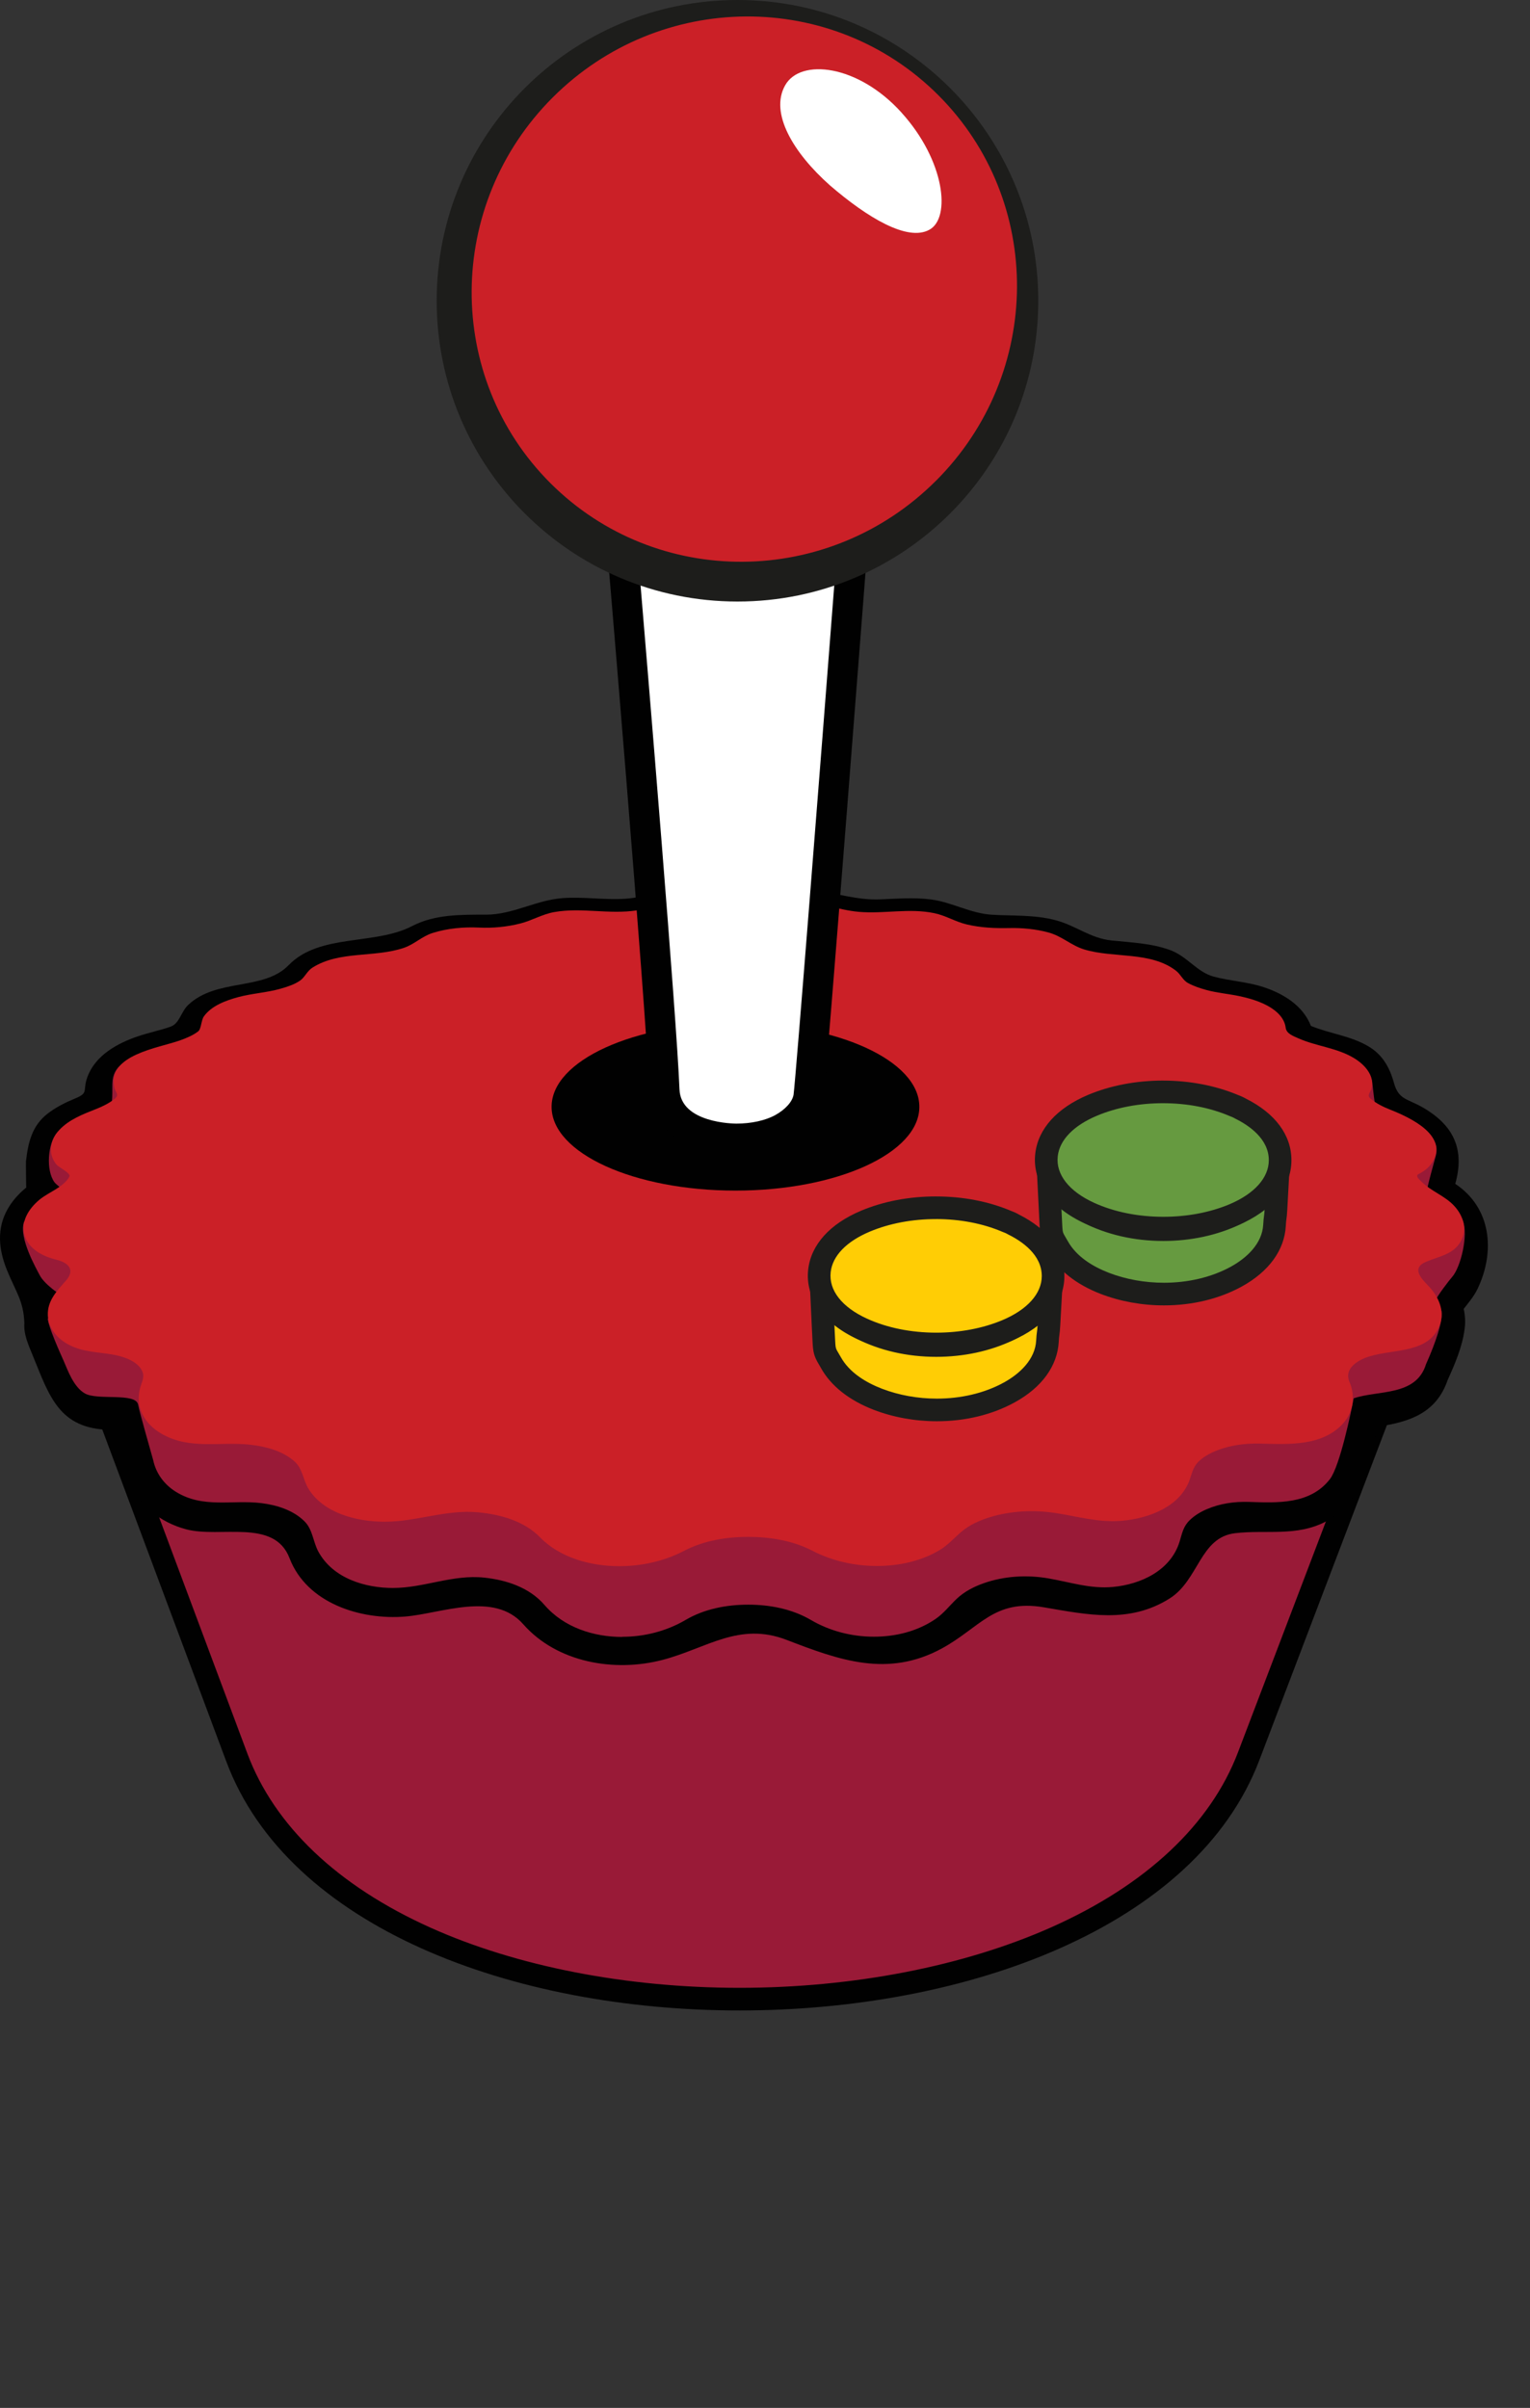 <?xml version="1.0" encoding="UTF-8"?>
<!-- Created with EazyDraw for Mac ( http://www.eazydraw.com/ ) -->

<svg
    version="1.1"
    xmlns:dc="http://purl.org/dc/elements/1.1/"
    xmlns:cc="http://creativecommons.org/ns#"
    xmlns:rdf="http://www.w3.org/1999/02/22-rdf-syntax-ns#"
    xmlns:svg="http://www.w3.org/2000/svg"
    xmlns:xlink="http://www.w3.org/1999/xlink"
    xmlns="http://www.w3.org/2000/svg"
    width="290.066"
    height="456.546"
    viewBox="0, 0, 290.066, 456.546"
    preserveAspectRatio="none"
    id="svg2">
   <rect x="0" y="0" width="290.066" height="456.546" fill="#333333" stroke="none"/>
   <defs
       id="defs_34C59672"/>
   <g
       id="layer_Paper"
       style="fill:#000000;fill-opacity:1;stroke:#000000;stroke-opacity:1;fill-rule:nonzero;stroke-linecap:square;stroke-linejoin:miter;stroke-width:1;stroke-miterlimit:10"/>
   <g
       id="layer_g236"
       style="fill:#000000;fill-opacity:1;stroke:#000000;stroke-opacity:1;fill-rule:nonzero;stroke-linecap:square;stroke-linejoin:miter;stroke-width:1;stroke-miterlimit:10">
      <path
          style="fill:#FEE600;stroke:none"
          id="0C9E5F62"
          d="M1873.099,447.127 C1873.099,447.122 1837.099,402.689 1816.332,376.856 C1809.384,368.209 1804.23,361.765 1802.417,359.397 C1799.897,356.078 1798.103,353.686 1796.924,352.512
C1795.684,351.318 1795.496,351.254 1794.561,350.924 C1793.913,350.729 1792.75,350.518 1790.758,350.518 L1705.757,350.518 C1702.992,350.518 1700.287,349.4 1698.334,347.444
C1696.379,345.489 1695.258,342.784 1695.258,340.019 L1695.258,327.518 L1621.259,327.518 C1618.492,327.518 1615.789,326.397 1613.834,324.444
C1611.879,322.489 1610.758,319.784 1610.758,317.019 L1610.758,260.018 C1610.758,257.253 1611.879,254.548 1613.834,252.593 C1615.789,250.638 1618.492,249.519 1621.259,249.519
L1696.258,249.517 L1696.258,247.518 L1619.258,247.518 C1616.493,247.518 1613.788,246.399 1611.833,244.444 C1609.88,242.489 1608.759,239.784 1608.759,237.019
L1608.759,183.019 C1608.759,180.254 1609.88,177.549 1611.833,175.594 C1613.788,173.638 1616.493,172.52 1619.258,172.52 L1694.256,172.518
L1694.256,170.519 L1604.256,170.519 L1604.256,340.019 C1604.256,342.784 1603.138,345.486 1601.182,347.442 C1599.227,349.397 1596.524,350.518 1593.759,350.518
L1529.258,350.518 C1526.493,350.518 1523.788,349.4 1521.833,347.444 C1519.88,345.489 1518.759,342.784 1518.759,340.019 L1518.759,150.519
L1514.259,150.519 L1514.259,340.019 C1514.259,342.784 1513.141,345.486 1511.185,347.442 C1509.23,349.397 1506.527,350.518 1503.762,350.518
L1346.262,350.518 C1343.495,350.518 1340.792,349.4 1338.837,347.444 C1336.882,345.489 1335.761,342.784 1335.761,340.019 L1335.761,204.519
C1335.761,201.754 1336.882,199.049 1338.837,197.094 C1340.792,195.138 1343.495,194.018 1346.262,194.018 L1428.26,194.018 L1428.26,94.518
L1326.76,94.518 L1326.76,341.018 C1326.76,343.783 1325.639,346.488 1323.684,348.444 C1321.731,350.397 1319.026,351.518 1316.261,351.518
L1193.761,351.518 C1190.994,351.518 1188.291,350.399 1186.336,348.444 C1184.38,346.488 1183.26,343.783 1183.26,341.018 L1183.26,305.018
C1183.26,302.253 1184.38,299.548 1186.336,297.593 C1188.291,295.638 1190.994,294.519 1193.761,294.519 L1241.26,294.517 L1241.26,169.017
L1117.26,169.017 L1117.26,294.517 L1162.762,294.517 C1165.527,294.517 1168.232,295.636 1170.187,297.591 C1172.143,299.546 1173.261,302.251 1173.261,305.016
L1173.261,341.016 C1173.261,343.781 1172.14,346.486 1170.185,348.442 C1168.229,350.395 1165.527,351.516 1162.762,351.516 L1051.262,351.516
C1048.131,351.501 1044.603,351.497 1040.571,350.601 C1036.557,349.73 1032.176,347.722 1028.46,344.515 C1027.812,343.951 1027.612,343.728 1027.269,343.387
C1026.957,343.066 1026.627,342.719 1026.247,342.314 C1025.495,341.509 1024.553,340.485 1023.423,339.238 C1021.165,336.748 1018.159,333.392 1014.65,329.445
C1007.63,321.556 998.599,311.321 989.67,301.173 C971.81,280.876 954.365,260.934 954.362,260.93 C951.65,257.832 951.002,253.426 952.703,249.678
C954.403,245.928 958.147,243.517 962.265,243.517 L1031.264,243.517 L1031.264,170.017 L943.265,170.017 L943.265,340.017 C943.265,342.782 942.144,345.484 940.189,347.44
C938.236,349.395 935.531,350.516 932.766,350.516 L868.766,350.516 C865.999,350.516 863.296,349.395 861.341,347.44 C859.385,345.484 858.265,342.782 858.265,340.017
L858.265,107.977 C858.265,105.212 859.386,102.507 861.341,100.552 C863.297,98.599 865.999,97.478 868.766,97.478 L954.263,97.478
L954.263,92.978 L758.843,92.978 L758.843,97.478 L842.844,97.478 C845.609,97.478 848.314,98.599 850.267,100.552 C852.222,102.508 853.343,105.213 853.343,107.977
L853.343,339.977 C853.343,342.742 852.222,345.444 850.267,347.4 C848.314,349.358 845.609,350.476 842.844,350.476 L778.339,350.476
C775.574,350.476 772.872,349.358 770.917,347.402 C768.961,345.447 767.84,342.742 767.84,339.977 L767.84,326.474 L691.84,326.474
C689.075,326.474 686.371,325.356 684.418,323.401 C682.462,321.448 681.341,318.743 681.341,315.978 L681.341,258.977 C681.341,256.209 682.462,253.507 684.415,251.552
C686.371,249.596 689.075,248.478 691.84,248.478 L767.84,248.475 L767.84,245.977 L691.34,245.977 C688.575,245.977 685.87,244.856 683.915,242.903
C681.96,240.947 680.841,238.242 680.841,235.477 L680.841,181.977 C680.841,179.212 681.96,176.507 683.915,174.552 C685.871,172.596 688.576,171.476 691.34,171.476
L768.34,171.476 L768.34,168.475 L676.84,168.475 L676.84,339.975 C676.84,342.74 675.719,345.442 673.764,347.398 C671.808,349.356 669.106,350.474 666.341,350.474
L599.341,350.474 C598.225,350.469 597.019,350.447 595.572,350.227 C594.137,350.018 592.514,349.541 591.2,348.945 C588.525,347.698 587.204,346.632 585.015,345.211
C583.873,344.428 583.447,343.953 583.032,343.545 C582.642,343.142 582.367,342.816 582.103,342.499 C581.59,341.871 581.152,341.277 580.668,340.602
C579.717,339.267 578.632,337.64 577.354,335.66 C574.805,331.71 571.515,326.393 567.701,320.112 C560.078,307.559 550.391,291.189 540.845,274.913
C521.756,242.368 503.25,210.228 503.241,210.217 C501.368,206.964 501.373,202.968 503.25,199.72 C505.127,196.474 508.589,194.477 512.339,194.477
L593.839,194.475 L593.839,94.475 L494.259,94.475 L492.821,340.035 C492.787,345.77 488.119,350.438 482.384,350.474 C482.354,350.474 399.949,350.974 396.322,350.974
C390.041,350.988 384.968,348.902 381.658,346.792 C378.486,344.78 376.728,342.789 376.109,342.044 L376.108,342.045 L299.232,249.168
L299.232,249.17 C295.534,244.702 296.158,238.081 300.626,234.386 C305.094,230.689 311.712,231.312 315.41,235.781 L392.154,328.495
C392.253,328.588 392.505,328.808 392.862,329.031 C393.614,329.483 394.602,329.962 396.323,329.975 C397.955,329.975 419.536,329.849 440.572,329.725
C452.318,329.655 463.914,329.585 471.883,329.537 L473.323,83.917 C473.355,78.149 478.054,73.479 483.822,73.479 L604.322,73.479
C607.087,73.479 609.791,74.598 611.744,76.553 C613.7,78.509 614.821,81.214 614.821,83.978 L614.821,204.978 C614.821,207.743 613.7,210.448 611.744,212.403
C609.791,214.356 607.086,215.477 604.322,215.477 L530.513,215.477 C533.623,220.85 537.368,227.31 541.489,234.395 C552.979,254.156 567.384,278.791 579,298.203
C586.721,311.113 593.289,321.821 596.663,326.835 C597.127,327.532 597.545,328.128 597.845,328.544 C598.46,328.953 598.94,329.267 599.27,329.478
C599.287,329.479 599.304,329.479 599.322,329.479 C601.921,329.477 637.625,329.476 655.821,329.477 L655.821,157.977 C655.821,155.212 656.942,152.507 658.898,150.554
C660.854,148.598 663.556,147.477 666.323,147.477 L778.823,147.477 C781.588,147.477 784.29,148.598 786.246,150.554 C788.201,152.507 789.322,155.212 789.322,157.977
L789.322,181.978 C789.322,184.743 788.201,187.448 786.246,189.401 C784.29,191.356 781.588,192.477 778.823,192.477 L701.821,192.477
L701.821,224.977 L778.321,224.977 C781.086,224.977 783.791,226.098 785.746,228.053 C787.702,230.008 788.823,232.711 788.823,235.478
L788.823,258.978 C788.823,261.743 787.702,264.445 785.746,266.401 C783.79,268.359 781.085,269.477 778.321,269.477 L702.321,269.475
L702.321,305.477 L778.321,305.477 C781.086,305.477 783.791,306.598 785.746,308.553 C787.702,310.509 788.823,313.211 788.823,315.979
L788.823,329.476 L832.321,329.476 L832.321,118.476 L748.323,118.476 C745.558,118.476 742.853,117.357 740.898,115.402 C738.942,113.446 737.821,110.741 737.821,107.977
L737.821,82.462 C737.821,79.695 738.942,76.992 740.898,75.037 C742.854,73.081 745.559,71.96 748.323,71.96 L964.823,71.96
C967.588,71.96 970.293,73.081 972.248,75.037 C974.204,76.992 975.322,79.695 975.322,82.462 L975.322,107.961 C975.322,110.726 974.204,113.431 972.248,115.386
C970.293,117.341 967.588,118.462 964.823,118.462 L879.323,118.462 L879.323,329.462 L922.324,329.462 L922.324,159.462 C922.324,156.697 923.445,153.992 925.4,152.037
C927.356,150.081 930.061,148.961 932.825,148.961 L1041.825,148.961 C1044.59,148.961 1047.295,150.082 1049.25,152.037 C1051.205,153.993 1052.324,156.698 1052.324,159.462
L1052.324,253.962 C1052.324,256.727 1051.203,259.43 1049.248,261.385 C1047.295,263.34 1044.59,264.461 1041.825,264.461 L985.483,264.461
C990.233,269.878 995.719,276.128 1001.381,282.569 C1017.659,301.085 1035.527,321.315 1041.152,327.385 C1041.656,327.932 1042.084,328.38 1042.293,328.596
C1043.465,329.527 1044.085,329.76 1045.265,330.063 C1046.483,330.354 1048.453,330.473 1051.324,330.461 C1056.155,330.459 1125.491,330.459 1152.324,330.46
L1152.324,315.46 L1106.822,315.46 C1104.057,315.46 1101.352,314.339 1099.399,312.386 C1097.443,310.43 1096.322,307.725 1096.322,304.96
L1096.322,158.46 C1096.322,155.693 1097.443,152.99 1099.399,151.035 C1101.352,149.079 1104.057,147.959 1106.822,147.959 L1251.822,147.959
C1254.587,147.959 1257.292,149.08 1259.245,151.035 C1261.201,152.991 1262.322,155.693 1262.322,158.46 L1262.322,304.96 C1262.322,307.725 1261.201,310.43 1259.245,312.386
C1257.29,314.339 1254.587,315.46 1251.822,315.46 L1204.319,315.46 L1204.319,330.459 L1305.819,330.459 L1305.819,83.959 C1305.819,81.194 1306.938,78.489 1308.893,76.534
C1310.849,74.578 1313.554,73.46 1316.319,73.46 L1438.819,73.46 C1441.584,73.46 1444.289,74.579 1446.244,76.534 C1448.2,78.49 1449.318,81.195 1449.318,83.959
L1449.318,204.459 C1449.318,207.224 1448.2,209.929 1446.244,211.882 C1444.289,213.837 1441.584,214.958 1438.819,214.958 L1356.817,214.958
L1356.817,329.458 L1493.317,329.458 L1493.317,139.958 C1493.317,137.193 1494.438,134.488 1496.393,132.535 C1498.348,130.579 1501.051,129.458 1503.818,129.458
L1529.317,129.458 C1532.082,129.458 1534.787,130.579 1536.742,132.535 C1538.698,134.49 1539.816,137.193 1539.816,139.958 L1539.816,329.458
L1583.317,329.458 L1583.317,159.958 C1583.317,157.193 1584.438,154.488 1586.393,152.533 C1588.349,150.578 1591.051,149.459 1593.818,149.459
L1704.818,149.459 C1707.583,149.459 1710.288,150.578 1712.243,152.533 C1714.199,154.489 1715.317,157.194 1715.317,159.958 L1715.317,182.958
C1715.317,185.723 1714.199,188.428 1712.243,190.383 C1710.288,192.336 1707.583,193.457 1704.818,193.457 L1629.817,193.457 L1629.817,226.458
L1706.819,226.458 C1709.584,226.458 1712.289,227.577 1714.245,229.532 C1716.198,231.488 1717.318,234.193 1717.318,236.958 L1717.318,259.957
C1717.318,262.722 1716.198,265.427 1714.242,267.383 C1712.287,269.336 1709.584,270.457 1706.819,270.457 L1631.816,270.457 L1631.816,306.457
L1705.817,306.457 C1708.582,306.457 1711.287,307.577 1713.243,309.533 C1715.198,311.488 1716.317,314.191 1716.317,316.958 L1716.317,329.457
C1738.278,329.456 1787.333,329.456 1790.818,329.456 C1794.243,329.459 1797.475,329.807 1800.579,330.724 C1803.672,331.625 1806.546,333.155 1808.859,334.958
C1813.522,338.663 1816.009,342.555 1819.159,346.578 C1820.218,347.968 1823.499,352.092 1827.932,357.621 C1832.381,363.173 1838.057,370.226 1844.155,377.787
C1856.351,392.91 1870.229,410.069 1879.379,421.375 C1885.479,428.912 1889.468,433.834 1889.479,433.848 C1893.128,438.355 1892.434,444.966 1887.929,448.617
C1885.984,450.192 1883.647,450.958 1881.325,450.958 C1878.125,450.958 1875.125,449.638 1873.025,447.068 z"/>
      <path
          style="stroke:none"
          id="E2AE5F62"
          d="M1881.299,456.517 C1876.661,456.525 1872.011,454.483 1868.86,450.589 L1868.861,450.587 C1868.667,450.349 1832.807,406.082 1812.081,380.301
C1805.118,371.634 1799.992,365.229 1798.072,362.722 C1795.661,359.523 1793.801,357.126 1793.137,356.466 C1793.004,356.339 1792.892,356.234 1792.802,356.151
C1792.721,356.136 1792.614,356.12 1792.48,356.103 C1792.127,356.059 1791.582,356.016 1790.794,356.018 L1705.792,356.018 C1701.544,356.009 1697.491,354.334 1694.48,351.332
C1691.48,348.32 1689.803,344.27 1689.792,340.019 L1689.792,333.019 L1621.294,333.019 C1617.041,333.007 1612.993,331.329 1609.98,328.333
C1609.917,328.27 1609.855,328.205 1609.792,328.141 L1609.792,340.019 C1609.782,344.266 1608.106,348.319 1605.106,351.331 C1602.094,354.328 1598.046,356.01 1593.794,356.019
L1529.293,356.019 C1525.045,356.01 1520.992,354.335 1517.977,351.331 C1517.458,350.81 1516.98,350.257 1516.542,349.679 C1516.104,350.258 1515.624,350.81 1515.105,351.331
C1512.093,354.328 1508.045,356.01 1503.793,356.019 L1346.293,356.019 C1342.045,356.01 1337.992,354.335 1334.979,351.333 C1333.456,349.803 1332.273,348.005 1331.476,346.048
C1330.7,348.392 1329.385,350.545 1327.606,352.333 C1324.594,355.33 1320.546,357.009 1316.294,357.019 L1193.794,357.019 C1189.545,357.009 1185.492,355.333 1182.481,352.333
C1180.431,350.273 1178.999,347.73 1178.293,344.971 C1177.588,347.732 1176.154,350.275 1174.103,352.338 C1171.094,355.328 1167.046,357.009 1162.794,357.019
L1051.264,357.019 C1048.15,357 1044.1,357.017 1039.433,355.978 C1034.529,354.907 1029.382,352.54 1024.876,348.666 C1024.116,348.012 1023.64,347.51 1023.424,347.297
L1023.385,347.258 L1023.348,347.219 C1023.011,346.872 1022.66,346.503 1022.257,346.072 C1021.479,345.242 1020.518,344.199 1019.373,342.935
C1017.096,340.423 1014.082,337.059 1010.566,333.103 C1003.535,325.202 994.499,314.961 985.565,304.808 C967.699,284.504 950.253,264.56 950.248,264.556
C949.708,263.938 949.222,263.286 948.79,262.607 L948.79,340.02 C948.781,344.272 947.1,348.32 944.104,351.332 C941.093,354.331 937.042,356.011 932.793,356.02
L868.792,356.02 C864.54,356.011 860.489,354.33 857.478,351.332 C856.858,350.709 856.295,350.042 855.791,349.339 C855.289,350.041 854.727,350.706 854.109,351.327
C851.093,354.336 847.039,356.011 842.793,356.019 L778.053,356.019 C773.805,356.01 769.753,354.333 766.741,351.333 C763.743,348.321 762.062,344.271 762.053,340.02
L762.053,332.018 L691.554,332.018 C688.107,332.01 684.79,330.907 682.054,328.889 L682.054,340.02 C682.045,344.272 680.364,348.32 677.368,351.329
C674.354,354.334 670.302,356.011 666.055,356.019 L599.031,356.019 C597.859,356.014 596.3,355.989 594.492,355.714 C592.469,355.411 590.501,354.83 588.591,353.975
C585.41,352.494 583.642,351.099 581.734,349.868 L581.674,349.832 L581.617,349.79 C580.183,348.834 579.138,347.766 578.89,347.511
L578.84,347.463 L578.792,347.412 C578.271,346.875 577.87,346.398 577.561,346.024 C576.942,345.265 576.421,344.558 575.905,343.838
C574.876,342.391 573.752,340.705 572.449,338.685 C569.85,334.66 566.543,329.316 562.716,323.011 C555.067,310.413 545.37,294.029 535.816,277.739
C518.727,248.603 502.097,219.781 498.792,214.049 L498.054,340.109 C497.988,348.867 490.923,355.939 482.135,356.016 L482.089,356.016
C482.05,356.016 481.991,356.016 481.913,356.018 C481.755,356.018 481.523,356.021 481.22,356.021 C480.615,356.025 479.725,356.03 478.594,356.037
C476.33,356.051 473.094,356.071 469.202,356.095 C461.416,356.141 450.999,356.205 440.47,356.267 C419.398,356.391 397.931,356.517 396.057,356.517
L395.995,356.517 C388.5,356.508 382.475,354.04 378.448,351.481 C377.529,350.898 376.702,350.312 375.965,349.743 L375.458,350.249
L304.466,264.483 L294.73,252.722 C292.27,249.751 291.049,246.105 291.054,242.523 C291.05,239.581 291.87,236.631 293.467,234.063
L293.467,233.943 L293.51,233.995 C294.394,232.591 295.511,231.302 296.855,230.193 C299.823,227.732 303.469,226.512 307.052,226.517
C311.632,226.509 316.228,228.502 319.384,232.317 L395.675,324.485 C395.722,324.489 395.824,324.494 396.059,324.519 C397.63,324.519 419.253,324.392 440.275,324.269
C449.567,324.212 458.766,324.158 466.15,324.113 L467.559,83.923 C467.619,75.121 474.758,68.025 483.558,68.016 L604.058,68.016
C608.308,68.027 612.36,69.702 615.369,72.702 C618.369,75.716 620.048,79.766 620.057,84.018 L620.057,205.018 C620.048,209.27 618.369,213.32 615.369,216.334
C612.358,219.332 608.31,221.008 604.058,221.02 L539.794,221.02 C541.725,224.35 543.8,227.924 545.981,231.673 C557.464,251.422 571.863,276.047 583.456,295.422
C591.148,308.283 597.733,319.013 600.978,323.829 C601.02,323.892 601.063,323.956 601.105,324.018 C606.924,324.016 623.283,324.014 638.132,324.014
C642.317,324.014 646.382,324.014 650.058,324.015 L650.058,158.065 C650.067,153.813 651.746,149.763 654.746,146.753 C657.755,143.753 661.806,142.074 666.06,142.065
L778.56,142.065 C782.812,142.074 786.862,143.755 789.871,146.751 C792.871,149.762 794.55,153.813 794.559,158.064 L794.559,182.065
C794.55,186.317 792.871,190.367 789.871,193.377 C786.862,196.375 782.812,198.056 778.56,198.065 L707.059,198.065 L707.059,219.564
L778.058,219.564 C782.31,219.573 786.36,221.252 789.371,224.252 C792.371,227.261 794.05,231.312 794.059,235.565 L794.061,259.067
C794.049,263.316 792.368,267.367 789.375,270.374 C786.359,273.381 782.304,275.055 778.057,275.063 L707.557,275.063 L707.557,300.066
L778.056,300.066 C782.308,300.076 786.358,301.754 789.372,304.754 C792.367,307.763 794.051,311.814 794.06,316.067 L794.06,324.067
L826.556,324.067 L826.556,124.067 L748.06,124.067 C743.81,124.055 739.76,122.381 736.744,119.381 C733.746,116.367 732.065,112.319 732.056,108.067
L732.056,82.562 C732.065,78.308 733.746,74.257 736.744,71.249 C739.757,68.249 743.806,66.57 748.06,66.561 L964.56,66.561
C968.813,66.57 972.863,68.249 975.874,71.247 C978.873,74.261 980.55,78.313 980.56,82.563 L980.56,108.062 C980.55,112.31 978.876,116.362 975.874,119.376
C972.86,122.376 968.812,124.052 964.56,124.064 L884.558,124.064 L884.558,324.064 L916.559,324.064 L916.559,159.574 C916.57,155.322 918.247,151.272 921.247,148.258
C924.261,145.258 928.311,143.582 932.563,143.572 L1041.563,143.57 C1045.813,143.581 1049.863,145.258 1052.876,148.258 C1055.876,151.274 1057.551,155.324 1057.562,159.574
L1057.562,254.071 C1057.551,258.324 1055.872,262.374 1052.876,265.383 C1049.862,268.383 1045.813,270.062 1041.563,270.071 L997.362,270.071
C999.912,272.974 1002.56,275.99 1005.249,279.048 C1021.505,297.537 1039.422,317.821 1044.935,323.771 C1045.233,324.093 1045.505,324.382 1045.708,324.596
C1045.777,324.646 1045.824,324.677 1045.85,324.693 L1045.86,324.702 C1045.86,324.7 1045.86,324.702 1045.913,324.719 C1045.979,324.741 1046.131,324.785 1046.374,324.847
C1046.822,324.941 1048.408,325.086 1050.686,325.075 C1050.749,325.075 1050.923,325.07 1051.185,325.074 C1054.552,325.072 1079.192,325.07 1104.449,325.07
C1119.814,325.07 1135.405,325.07 1146.566,325.071 L1146.566,321.072 L1106.566,321.072 C1102.312,321.063 1098.264,319.384 1095.253,316.386
C1092.255,313.375 1090.574,309.324 1090.565,305.073 L1090.565,158.553 C1090.575,154.299 1092.254,150.248 1095.251,147.239 C1098.265,144.237 1102.314,142.56 1106.566,142.551
L1251.566,142.551 C1255.818,142.56 1259.868,144.237 1262.878,147.237 C1265.877,150.249 1267.557,154.299 1267.567,158.553 L1267.567,305.053
C1267.556,309.305 1265.877,313.356 1262.878,316.369 C1259.866,319.364 1255.818,321.043 1251.566,321.052 L1209.563,321.052 L1209.563,325.052
L1300.066,325.052 L1300.066,84.052 C1300.076,79.802 1301.752,75.752 1304.752,72.736 C1307.768,69.736 1311.817,68.062 1316.067,68.052
L1438.567,68.05 C1442.814,68.061 1446.867,69.736 1449.878,72.736 C1452.883,75.752 1454.557,79.802 1454.564,84.052 L1454.564,204.552
C1454.554,208.797 1452.88,212.852 1449.878,215.863 C1446.864,218.861 1442.816,220.539 1438.565,220.549 L1362.061,220.549 L1362.061,324.049
L1487.561,324.049 L1487.561,140.049 C1487.571,135.797 1489.249,131.747 1492.247,128.735 C1495.259,125.737 1499.309,124.056 1503.563,124.047
L1529.062,124.047 C1533.314,124.056 1537.364,125.737 1540.373,128.735 C1543.376,131.749 1545.052,135.799 1545.061,140.049 L1545.061,324.049
L1577.561,324.049 L1577.561,160.049 C1577.571,155.797 1579.249,151.749 1582.249,148.735 C1585.26,145.735 1589.312,144.059 1593.562,144.049
L1704.562,144.049 C1708.809,144.061 1712.86,145.735 1715.874,148.735 C1718.878,151.749 1720.55,155.801 1720.56,160.049 L1720.56,183.05
C1720.548,187.298 1718.876,191.35 1715.872,194.366 C1712.858,197.361 1708.812,199.038 1704.56,199.049 L1635.057,199.049 L1635.057,221.05
L1706.56,221.05 C1710.81,221.059 1714.86,222.733 1717.878,225.738 C1720.873,228.751 1722.547,232.8 1722.559,237.049 L1722.559,260.048
C1722.549,264.298 1720.871,268.348 1717.869,271.364 C1714.86,274.359 1710.812,276.038 1706.56,276.047 L1637.056,276.047 L1637.056,301.048
L1705.558,301.048 C1709.807,301.058 1713.86,302.735 1716.873,305.734 C1719.871,308.748 1721.547,312.798 1721.559,317.05 L1721.559,324.047
L1790.563,324.047 C1794.354,324.05 1798.135,324.435 1801.858,325.533 C1805.676,326.652 1809.115,328.482 1812.023,330.742 C1817.44,335.055 1820.297,339.562 1823.274,343.338
C1824.238,344.602 1827.549,348.766 1831.964,354.273 C1836.408,359.817 1842.083,366.869 1848.176,374.426 C1860.37,389.544 1874.246,406.701 1883.395,418.006
C1889.45,425.487 1893.411,430.374 1893.5,430.485 C1893.5,430.492 1893.5,430.485 1893.5,430.48 C1893.5,430.476 1893.49,430.471 1893.5,430.478
C1895.89,433.425 1897.068,437.017 1897.066,440.541 C1897.076,445.181 1895.024,449.823 1891.137,452.981 C1888.193,455.366 1884.61,456.547 1881.091,456.546
L1880.791,456.546 z M1746.599,345.017 L1790.787,345.017 C1793.166,345.019 1794.835,345.257 1796.175,345.657 L1796.303,345.696 L1796.418,345.735
C1796.81,345.875 1797.7,346.161 1798.645,346.776 C1799.556,347.377 1800.088,347.904 1800.767,348.548 L1800.833,348.612 C1802.583,350.391 1804.273,352.729 1806.812,356.05
C1808.533,358.298 1813.715,364.779 1820.647,373.407 C1841.403,399.224 1877.401,443.662 1877.401,443.662 L1873.128,447.126 L1877.401,443.662
C1878.398,444.891 1879.813,445.509 1881.293,445.516 C1882.412,445.511 1883.495,445.161 1884.428,444.406 C1885.662,443.402 1886.28,441.982 1886.286,440.51
C1886.276,439.389 1885.931,438.311 1885.123,437.306 C1885.092,437.27 1885.046,437.213 1884.988,437.139 C1884.864,436.988 1884.685,436.765 1884.449,436.476
C1883.978,435.894 1883.288,435.042 1882.407,433.954 C1880.643,431.78 1878.123,428.665 1875.073,424.894 C1865.922,413.587 1852.042,396.428 1839.844,381.3
C1833.742,373.737 1828.065,366.679 1823.611,361.122 C1819.159,355.569 1815.91,351.487 1814.797,350.028 C1811.433,345.696 1809.317,342.421 1805.447,339.354
C1803.687,337.976 1801.378,336.747 1798.991,336.058 C1796.525,335.329 1793.845,335.017 1790.789,335.015 C1787.304,335.015 1738.248,335.015 1716.288,335.017
L1710.786,335.017 L1710.786,317.018 C1710.796,315.734 1710.233,314.378 1709.323,313.482 C1708.424,312.569 1707.066,312.006 1705.787,312.016
L1626.286,312.016 L1626.286,265.016 L1706.789,265.016 C1708.066,265.025 1709.424,264.463 1710.323,263.553 C1711.233,262.654 1711.798,261.296 1711.789,260.016
L1711.789,237.017 C1711.799,235.738 1711.233,234.375 1710.328,233.481 C1709.429,232.571 1708.068,232.008 1706.789,232.018 L1624.286,232.018
L1624.286,188.016 L1704.789,188.016 C1706.064,188.027 1707.429,187.463 1708.325,186.553 C1709.233,185.658 1709.796,184.301 1709.786,183.019
L1709.786,160.018 C1709.796,158.738 1709.233,157.378 1708.323,156.481 C1707.428,155.573 1706.068,155.008 1704.789,155.02 L1593.789,155.02
C1592.505,155.011 1591.151,155.57 1590.253,156.481 C1589.342,157.38 1588.778,158.74 1588.787,160.018 L1588.787,335.018 L1534.285,335.018
L1534.285,140.018 C1534.295,138.736 1533.734,137.38 1532.822,136.481 C1531.925,135.57 1530.562,135.006 1529.288,135.018 L1503.789,135.018
C1502.509,135.007 1501.151,135.569 1500.25,136.484 C1499.342,137.378 1498.777,138.738 1498.787,140.018 L1498.787,335.018 L1351.287,335.018
L1351.287,209.508 L1438.79,209.508 C1440.064,209.52 1441.427,208.955 1442.328,208.04 C1443.234,207.148 1443.796,205.79 1443.789,204.511
L1443.789,84.011 C1443.799,82.729 1443.236,81.371 1442.326,80.472 C1441.429,79.564 1440.071,79.002 1438.792,79.011 L1316.292,79.011
C1315.01,79.002 1313.65,79.564 1312.753,80.472 C1311.845,81.371 1311.281,82.731 1311.29,84.011 L1311.29,336.011 L1198.79,336.011
L1198.79,310.012 L1251.795,310.012 C1253.072,310.021 1254.433,309.459 1255.329,308.549 C1256.242,307.65 1256.804,306.289 1256.794,305.012
L1256.794,158.512 C1256.804,157.23 1256.242,155.877 1255.326,154.973 C1254.432,154.062 1253.072,153.501 1251.795,153.51 L1106.795,153.51
C1105.516,153.501 1104.157,154.063 1103.259,154.976 C1102.346,155.877 1101.784,157.23 1101.795,158.513 L1101.795,305.013 C1101.784,306.29 1102.348,307.651 1103.261,308.55
C1104.156,309.458 1105.518,310.022 1106.795,310.013 L1157.795,310.013 L1157.795,336.014 L1152.295,336.014 C1141.179,336.012 1122.772,336.012 1104.678,336.012
C1079.088,336.012 1054.121,336.012 1051.298,336.014 L1051.232,336.014 L1051.169,336.012 L1050.915,336.012 C1048.06,335.998 1046.019,335.931 1043.959,335.466
L1043.908,335.452 L1043.869,335.442 C1042.544,335.188 1040.284,334.219 1038.845,332.956 L1038.567,332.736 L1038.313,332.474 C1038.07,332.222 1037.62,331.751 1037.09,331.176
C1031.343,324.972 1013.523,304.792 997.221,286.251 C991.558,279.809 986.07,273.557 981.318,268.138 L973.316,259.012 L1041.796,259.012
C1043.073,259.022 1044.432,258.457 1045.328,257.547 C1046.241,256.648 1046.803,255.29 1046.794,254.012 L1046.794,159.515 C1046.804,158.233 1046.241,156.873 1045.33,155.976
C1044.434,155.065 1043.073,154.503 1041.796,154.513 L932.876,154.513 C931.596,154.504 930.236,155.066 929.339,155.979 C928.426,156.875 927.864,158.236 927.873,159.515
L927.873,335.015 L873.873,335.015 L873.873,112.985 L964.875,112.985 C966.152,112.996 967.513,112.432 968.412,111.519 C969.32,110.625 969.885,109.265 969.873,107.985
L969.873,82.48 C969.885,81.196 969.322,79.842 968.409,78.943 C967.513,78.03 966.152,77.468 964.875,77.478 L748.365,77.478
C747.087,77.469 745.725,78.031 744.826,78.943 C743.913,79.844 743.354,81.197 743.363,82.48 L743.363,107.979 C743.352,109.257 743.916,110.617 744.826,111.513
C745.723,112.424 747.083,112.988 748.365,112.976 L837.86,112.976 L837.86,334.976 L783.363,334.976 L783.363,315.979 C783.372,314.697 782.813,313.344 781.898,312.443
C780.999,311.532 779.639,310.968 778.361,310.977 L696.861,310.977 L696.861,263.975 L778.361,263.977 C779.643,263.986 780.998,263.424 781.898,262.514
C782.813,261.61 783.373,260.254 783.363,258.98 L783.363,235.478 C783.372,234.199 782.81,232.841 781.898,231.942 C780.999,231.032 779.639,230.467 778.361,230.476
L696.361,230.476 L696.361,186.979 L778.864,186.979 C780.141,186.988 781.499,186.426 782.4,185.511 C783.308,184.616 783.873,183.256 783.863,181.979
L783.863,157.978 C783.872,156.701 783.308,155.34 782.398,154.444 C781.499,153.531 780.141,152.969 778.864,152.978 L666.354,152.978
C665.074,152.969 663.719,153.531 662.815,154.446 C661.904,155.341 661.343,156.701 661.352,157.978 L661.352,334.978 L655.848,334.974
L638.427,334.974 C620.901,334.974 601.252,334.974 599.353,334.976 C599.337,334.976 599.215,334.978 598.988,334.967 L597.55,334.884
L596.339,334.112 C595.967,333.873 595.465,333.546 594.828,333.121 L594,332.568 L593.417,331.76 C593.075,331.29 592.621,330.644 592.13,329.905
C588.609,324.67 582.06,313.982 574.31,301.026 C562.673,281.575 548.261,256.929 536.766,237.16 C532.642,230.071 528.895,223.606 525.783,218.233
L521.006,209.976 L604.353,209.976 C605.63,209.988 606.993,209.421 607.887,208.513 C608.8,207.614 609.362,206.254 609.352,204.976
L609.352,83.996 C609.361,82.719 608.799,81.356 607.884,80.457 C606.989,79.549 605.634,78.987 604.352,78.996 L483.852,78.996
C481.118,78.987 478.859,81.232 478.852,83.966 L477.382,335.026 L471.946,335.057 C463.976,335.106 452.38,335.174 440.633,335.245
C419.584,335.369 398.046,335.495 396.31,335.495 C393.606,335.539 391.159,334.488 390.058,333.764 L390.021,333.741 L389.97,333.712
C389.225,333.241 388.748,332.831 388.415,332.522 L388.165,332.288 L311.203,239.309 C310.201,238.102 308.804,237.503 307.346,237.496
C306.211,237.499 305.112,237.861 304.158,238.647 C302.956,239.643 302.358,241.037 302.348,242.501 C302.352,243.613 302.701,244.691 303.451,245.628
L379.829,337.902 L380.367,338.548 C380.766,339.023 382.064,340.534 384.642,342.171 C387.204,343.807 391.282,345.502 396.29,345.494
L396.352,345.494 C399.93,345.494 482.327,344.995 482.38,344.995 C485.088,344.992 487.35,342.731 487.35,340.022 L488.82,88.992
L599.36,88.992 L599.36,199.992 L512.362,199.994 C510.57,199.994 508.928,200.941 508.032,202.494 C507.582,203.267 507.36,204.124 507.36,204.992
C507.36,205.827 507.567,206.656 507.986,207.416 C508,207.438 508.004,207.446 508.009,207.453 C508.016,207.464 508.018,207.469 508.02,207.476
C508.027,207.485 508.032,207.494 508.036,207.503 C508.048,207.522 508.061,207.545 508.079,207.576 C508.116,207.64 508.169,207.734 508.24,207.856
C508.382,208.099 508.591,208.461 508.862,208.932 C509.405,209.877 510.204,211.26 511.22,213.019 C513.254,216.542 516.164,221.574 519.669,227.624
C526.68,239.722 536.074,255.886 545.61,272.146 C555.149,288.41 564.827,304.764 572.423,317.272 C576.223,323.532 579.496,328.818 581.996,332.691
C583.251,334.634 584.296,336.203 585.163,337.416 C585.621,338.057 585.977,338.538 586.351,338.994 C586.587,339.275 586.733,339.451 586.966,339.695
C587.481,340.195 587.328,340.101 588.149,340.691 L588.149,340.692 C590.53,342.252 591.41,342.98 593.498,343.955 C594.262,344.312 595.539,344.689 596.42,344.806
C597.473,344.967 598.326,344.988 599.362,344.993 L666.363,344.993 C667.645,345.002 668.996,344.44 669.895,343.527 C670.81,342.626 671.372,341.27 671.363,339.993
L671.363,162.973 L773.873,162.973 L773.873,176.974 L691.375,176.974 C690.095,176.965 688.738,177.529 687.838,178.439 C686.928,179.336 686.366,180.693 686.375,181.976
L686.375,235.475 C686.366,236.755 686.928,238.116 687.836,239.009 C688.735,239.92 690.097,240.485 691.375,240.475 L773.373,240.475
L773.373,253.974 L691.875,253.977 C690.593,253.967 689.235,254.527 688.341,255.438 C687.428,256.336 686.866,257.692 686.876,258.977
L686.876,315.976 C686.867,317.253 687.429,318.614 688.344,319.512 C689.236,320.418 690.594,320.98 691.876,320.971 L773.376,320.971
L773.376,339.975 C773.365,341.252 773.929,342.613 774.841,343.511 C775.738,344.422 777.091,344.984 778.373,344.975 L842.876,344.975
C844.156,344.984 845.511,344.422 846.408,343.509 C847.321,342.608 847.883,341.252 847.873,339.975 L847.873,107.975 C847.882,106.698 847.32,105.338 846.408,104.439
C845.513,103.531 844.154,102.966 842.876,102.976 L753.374,102.976 L753.374,87.476 L959.884,87.476 L959.884,102.976 L868.887,102.976
C867.607,102.967 866.249,103.529 865.35,104.439 C864.439,105.338 863.875,106.695 863.887,107.975 L863.887,339.975 C863.878,341.252 864.437,342.608 865.35,343.509
C866.251,344.422 867.607,344.984 868.887,344.975 L932.888,344.975 C934.165,344.984 935.523,344.419 936.42,343.509 C937.333,342.608 937.895,341.252 937.885,339.975
L937.885,164.475 L1036.885,164.475 L1036.885,248.975 L962.386,248.972 C960.428,248.972 958.637,250.126 957.827,251.917 C957.531,252.568 957.384,253.263 957.384,253.97
C957.387,255.148 957.797,256.303 958.628,257.274 L958.63,257.273 L958.637,257.282 C958.644,257.291 958.658,257.305 958.673,257.326
C958.707,257.365 958.758,257.42 958.822,257.495 C958.955,257.646 959.15,257.872 959.407,258.163 C959.919,258.748 960.671,259.607 961.627,260.702
C963.542,262.888 966.28,266.014 969.576,269.774 C976.168,277.295 984.993,287.354 993.919,297.498 C1002.845,307.643 1011.872,317.873 1018.881,325.749
C1022.383,329.687 1025.381,333.033 1027.619,335.503 C1028.733,336.732 1029.66,337.739 1030.376,338.505 C1030.737,338.889 1031.043,339.21 1031.325,339.502
C1031.727,339.902 1031.679,339.873 1032.177,340.311 C1035.121,342.866 1038.736,344.514 1041.887,345.191 C1045.256,345.939 1048.263,345.964 1051.387,345.975
L1162.887,345.975 C1164.164,345.985 1165.522,345.422 1166.421,344.512 C1167.333,343.613 1167.896,342.25 1167.886,340.976 L1167.886,304.975
C1167.896,303.693 1167.333,302.335 1166.423,301.439 C1165.527,300.528 1164.166,299.966 1162.887,299.975 L1111.885,299.975 L1111.885,163.495
L1246.885,163.495 L1246.885,299.995 L1193.885,299.995 C1192.604,299.986 1191.248,300.548 1190.349,301.461 C1189.439,302.357 1188.874,303.716 1188.883,304.995
L1188.883,340.996 C1188.871,342.273 1189.436,343.633 1190.346,344.532 C1191.245,345.442 1192.601,346.005 1193.882,345.995 L1316.382,345.995
C1317.657,346.005 1319.02,345.44 1319.914,344.532 C1320.827,343.633 1321.389,342.27 1321.38,340.996 L1321.38,88.996 L1433.88,88.996
L1433.88,199.496 L1346.383,199.496 C1345.103,199.487 1343.747,200.049 1342.849,200.959 C1341.936,201.858 1341.373,203.22 1341.383,204.498
L1341.383,339.998 C1341.371,341.275 1341.936,342.636 1342.849,343.534 C1343.745,344.445 1345.098,345.007 1346.383,344.998 L1503.883,344.998
C1505.158,345.007 1506.516,344.445 1507.415,343.532 C1508.327,342.633 1508.887,341.28 1508.878,339.998 L1508.878,144.998 L1524.38,144.998
L1524.38,339.998 C1524.37,341.275 1524.935,342.638 1525.846,343.534 C1526.74,344.445 1528.098,345.007 1529.38,344.998 L1593.881,344.998
C1595.156,345.007 1596.514,344.445 1597.413,343.532 C1598.325,342.633 1598.885,341.28 1598.876,339.998 L1598.876,164.998 L1699.876,164.998
L1699.876,177.998 L1619.38,178 C1618.098,177.991 1616.74,178.553 1615.846,179.461 C1614.935,180.36 1614.371,181.722 1614.38,183
L1614.38,236.999 C1614.37,238.276 1614.935,239.639 1615.843,240.533 C1616.74,241.444 1618.1,242.008 1619.38,241.999 L1701.878,241.999
L1701.878,254.998 L1621.38,254.998 C1620.098,254.989 1618.742,255.551 1617.846,256.462 C1616.933,257.36 1616.368,258.721 1616.38,259.998
L1616.38,317 C1616.368,318.275 1616.933,319.638 1617.843,320.532 C1618.742,321.444 1620.1,322.007 1621.38,321.997 L1700.88,321.997
L1700.88,339.999 C1700.868,341.276 1701.433,342.637 1702.348,343.538 C1703.238,344.446 1704.596,345.008 1705.878,344.999 L1746.678,344.999
z M1122.799,289.017 L1162.802,289.017 C1167.051,289.026 1171.102,290.703 1174.115,293.701 C1176.166,295.761 1177.596,298.305 1178.301,301.064
C1179.006,298.303 1180.439,295.76 1182.489,293.703 C1185.501,290.703 1189.553,289.026 1193.802,289.017 L1235.8,289.015 L1235.8,174.525
L1122.8,174.525 L1122.8,289.025 L1122.8,289.021 z M958.559,257.357 C958.549,257.343 958.542,257.338 958.54,257.335 L958.528,257.321
L958.524,257.316 L958.523,257.317 C958.533,257.337 958.543,257.347 958.553,257.357 z M948.779,245.437 C951.687,240.862 956.758,238.028 962.28,238.024
L1025.777,238.024 L1025.777,175.527 L948.779,175.527 L948.779,245.432 L948.759,245.437 z M1332.299,196.787 C1333.017,195.488 1333.917,194.284 1334.986,193.21
C1337.998,190.212 1342.048,188.532 1346.3,188.524 L1422.798,188.522 L1422.798,100.024 L1332.298,100.024 L1332.298,196.794 z M499.119,195.917
C502.089,191.621 506.997,189.021 512.276,189.021 L588.275,189.019 L588.275,100.019 L499.681,100.019 L499.111,195.919 z
M855.779,98.7 C855.821,98.64 855.865,98.581 855.908,98.522 L855.649,98.522 C855.699,98.58 855.739,98.64 855.779,98.7
z"/>
   </g>
   <g
       id="layer_g242"
       style="fill:#000000;fill-opacity:1;stroke:#000000;stroke-opacity:1;fill-rule:nonzero;stroke-linecap:square;stroke-linejoin:miter;stroke-width:1;stroke-miterlimit:10">
      <path
          style="fill:#FEE600;stroke:none"
          id="8BAE5F62"
          d="M1507.399,102.447 L1471.9,66.946 C1469.914,64.963 1468.803,62.252 1468.825,59.446 C1468.846,56.641 1469.994,53.946 1472.007,51.99
L1507.508,17.49 C1511.643,13.471 1518.254,13.542 1522.301,17.649 L1556.802,52.651 C1560.828,56.734 1560.828,63.307 1556.802,67.392
L1522.301,102.392 C1520.333,104.392 1517.667,105.511 1514.862,105.522 L1514.829,105.522 C1511.929,105.512 1509.229,104.412 1507.329,102.442
z M1494.199,59.627 L1514.689,80.118 L1534.498,60.02 L1514.584,39.817 L1494.184,59.627 z"/>
      <path
          style="stroke:none"
          id="6EAE5F62"
          d="M1514.799,111.017 C1510.558,111.019 1506.481,109.333 1503.481,106.331 L1507.369,102.441 L1503.481,106.329 L1467.981,70.839 C1464.982,67.839 1463.298,63.779 1463.292,59.543
C1463.292,59.53 1463.292,59.492 1463.292,59.437 C1463.292,59.386 1463.292,59.319 1463.302,59.235 C1463.379,55.016 1465.115,50.997 1468.146,48.048
L1503.648,13.548 C1506.742,10.538 1510.794,9.017 1514.795,9.024 C1518.91,9.018 1523.072,10.624 1526.191,13.789 L1560.692,48.791
C1563.753,51.892 1565.299,55.983 1565.294,60.023 C1565.304,64.063 1563.751,68.152 1560.692,71.255 L1526.194,106.251 C1523.204,109.294 1519.112,111.012 1514.836,111.025
L1514.936,111.025 z M1514.799,100.017 L1514.811,100.017 C1516.164,100.006 1517.406,99.484 1518.353,98.525 L1552.854,63.527 C1553.82,62.541 1554.286,61.301 1554.291,60.015
C1554.291,58.724 1553.82,57.487 1552.854,56.505 L1518.356,21.505 C1517.364,20.502 1516.104,20.022 1514.793,20.015 C1513.521,20.019 1512.294,20.475 1511.313,21.427
L1475.811,55.927 C1474.859,56.848 1474.304,58.151 1474.295,59.479 L1474.294,59.62 C1474.32,60.895 1474.85,62.144 1475.76,63.048
L1511.257,98.548 C1512.257,99.503 1513.457,100.017 1514.857,100.017 z M1490.299,63.515 L1486.354,59.57 L1514.655,32.067 L1542.21,60.019
L1514.707,87.924 L1490.207,63.515 z M1514.699,72.311 L1526.814,60.019 L1514.54,47.567 L1502.072,59.683 L1514.772,72.311 z"/>
   </g>
   <g
       id="Layer_5_1_"
       style="fill:#000000;fill-opacity:1;stroke:#000000;stroke-opacity:1;fill-rule:nonzero;stroke-linecap:square;stroke-linejoin:miter;stroke-width:1;stroke-miterlimit:10">
      <path
          style="fill:#991A37;stroke:none"
          id="E4BE5F62"
          d="M140.211,379.039 C118.529,379.039 97.425,374.927 80.792,367.459 C62.638,359.308 50.23,347.471 44.91,333.23 C42.538,326.879 25.874,282.27 17.348,259.441
C17.744,259.533 18.163,259.615 18.607,259.686 C19.151,259.773 19.689,259.846 20.222,259.919 C22.249,260.197 23.999,260.435 25.636,261.313
C27.831,262.489 28.503,264.272 29.502,267.323 L32.31,275.798 C32.929,277.669 35.121,278.397 40.133,278.397 C40.687,278.397 41.124,278.387 41.35,278.378
C41.785,278.365 42.218,278.349 42.647,278.332 C43.666,278.293 44.627,278.258 45.59,278.258 C47.258,278.258 48.614,278.377 49.858,278.634
C52.756,279.232 55.147,280.349 56.772,281.864 C57.676,282.705 58.007,283.625 58.465,284.898 C58.731,285.632 59.031,286.466 59.478,287.336
C61.623,291.497 66.621,293.883 73.194,293.883 C74.342,293.883 75.492,293.81 76.616,293.664 C78.159,293.464 79.637,293.129 81.068,292.805
C82.932,292.382 84.694,291.985 86.497,291.889 C87.016,291.862 87.537,291.846 88.058,291.846 C90.506,291.846 92.881,292.152 95.118,292.75
C98.057,293.538 100.403,294.708 102.092,296.233 C102.527,296.618 102.923,296.998 103.311,297.369 C104.586,298.585 105.903,299.841 107.82,300.778
C110.659,302.167 113.971,302.899 117.397,302.899 C120.968,302.899 124.532,302.121 127.703,300.644 L128.317,300.359 C131.134,299.045 133.566,297.908 136.465,297.399
C138.178,297.099 139.943,296.945 141.709,296.945 C142.953,296.945 144.213,297.022 145.451,297.173 C148.317,297.52 150.954,298.618 153.745,299.778
C156.806,301.052 159.972,302.368 163.583,302.713 C164.383,302.788 165.193,302.827 165.987,302.827 C168.723,302.827 171.324,302.385 173.718,301.51
C176.743,300.408 178.628,298.631 180.623,296.747 L181.144,296.257 C185.307,292.354 191.632,291.77 195.032,291.77 C195.615,291.77 196.206,291.787 196.789,291.821
C198.827,291.935 200.795,292.318 202.879,292.723 C205.364,293.205 207.933,293.706 210.609,293.706 C212.55,293.706 214.341,293.445 216.085,292.91
C220.017,291.709 222.793,289.351 223.898,286.274 L223.928,286.188 L223.952,286.101 C224.652,283.471 225.542,282.054 227.232,280.875
C229.2,279.496 231.729,278.616 234.754,278.254 C235.384,278.18 236.076,278.142 236.867,278.142 C237.693,278.142 238.517,278.182 239.392,278.221
C240.274,278.263 241.188,278.305 242.113,278.305 C242.76,278.305 243.347,278.283 243.909,278.241 L244.27,278.218 C246.025,278.1 249.293,277.882 250.225,275.142
L251.825,270.428 C252.073,269.698 252.296,268.913 252.512,268.153 C253.095,266.1 253.698,263.976 254.813,262.721 C256.496,260.824 259.296,260.147 261.348,259.911
L261.799,259.861 C262.72,259.757 263.725,259.647 264.738,259.432 L236.741,333.009 C231.32,347.255 218.72,359.132 200.306,367.351
C183.397,374.9 162.058,379.053 140.22,379.053"/>
      <path
          style="fill:#010101;stroke:none"
          id="D8BE5F62"
          d="M268.193,255.431 C268.179,255.444 268.166,255.458 268.152,255.472 C268.114,255.509 268.083,255.541 268.078,255.546 C268.116,255.509 268.153,255.471 268.195,255.429
M268.199,255.425 L268.196,255.43 L268.2,255.426 z M268.203,255.421 C268.201,255.422 268.199,255.424 268.197,255.426
L268.201,255.422 z M268.224,255.4 C268.207,255.417 268.175,255.45 268.135,255.489 L268.154,255.472 C268.179,255.447 268.204,255.422 268.224,255.401
M268.237,255.385 C268.232,255.391 268.228,255.394 268.223,255.4 C268.226,255.397 268.231,255.392 268.234,255.391 L268.234,255.382
M268.238,255.378 L268.23,255.388 C268.219,255.397 268.209,255.408 268.2,255.418 C268.229,255.397 268.237,255.381 268.237,255.381
M13.052,254.074 C20.4,273.743 40.293,326.997 42.901,333.984 C54.689,365.54 97.377,381.19 140.214,381.19 C183.404,381.19 226.74,365.294 238.742,333.764
C241.539,326.414 261.752,273.32 269.061,254.124 C268.878,254.601 268.591,255.028 268.239,255.392 C268.278,255.354 268.31,255.322 268.31,255.322
C268.31,255.322 268.279,255.354 268.196,255.438 C268.112,255.523 268.081,255.554 268.081,255.554 C268.081,255.554 268.081,255.553 268.082,255.553
C267.616,256.024 267.456,256.186 267.456,256.186 C267.454,256.186 267.921,255.716 268.137,255.497 C266.287,257.31 263.532,257.511 261.106,257.789
C258.253,258.116 255.176,259.093 253.212,261.304 C251.284,263.473 250.709,267.058 249.796,269.747 C249.262,271.318 248.729,272.89 248.196,274.461
C247.684,275.97 245.21,276.001 243.752,276.11 C243.206,276.152 242.66,276.168 242.115,276.168 C240.365,276.168 238.621,276.007 236.869,276.007
C236.083,276.007 235.294,276.038 234.502,276.132 C231.518,276.489 228.489,277.385 226.007,279.123 C223.633,280.78 222.607,282.836 221.881,285.557
C220.876,288.357 218.185,290.035 215.459,290.867 C213.804,291.375 212.196,291.568 210.612,291.568 C206.03,291.568 201.651,289.955 196.913,289.686
C196.298,289.65 195.67,289.632 195.036,289.632 C189.614,289.632 183.662,290.967 179.679,294.699 C177.539,296.706 175.833,298.467 172.987,299.503
C170.756,300.317 168.369,300.691 165.99,300.691 C165.255,300.691 164.518,300.654 163.79,300.585 C157.348,299.972 152.167,295.835 145.713,295.05
C144.386,294.89 143.049,294.809 141.712,294.809 C139.831,294.809 137.95,294.969 136.098,295.293 C132.693,295.893 129.892,297.272 126.802,298.709
C123.929,300.046 120.656,300.765 117.4,300.765 C114.401,300.765 111.415,300.155 108.766,298.859 C106.601,297.8 105.28,296.202 103.534,294.649
C101.34,292.669 98.502,291.443 95.676,290.686 C93.199,290.023 90.627,289.712 88.063,289.712 C87.505,289.712 86.946,289.727 86.39,289.755
C82.937,289.937 79.743,291.102 76.344,291.545 C75.364,291.671 74.299,291.746 73.197,291.746 C68.652,291.746 63.509,290.473 61.39,286.361
C60.258,284.165 60.181,282.112 58.24,280.3 C56.071,278.281 53.164,277.134 50.296,276.543 C48.708,276.214 47.153,276.12 45.594,276.12
C44.173,276.12 42.747,276.197 41.286,276.244 C41.073,276.251 40.66,276.261 40.136,276.261 C38.178,276.261 34.676,276.12 34.349,275.132
C33.481,272.509 32.609,269.882 31.74,267.255 C30.675,264.041 29.915,261.179 26.653,259.43 C24.193,258.112 21.634,258.001 18.947,257.576
C16.745,257.227 13.891,256.365 13.033,254.077 M13.025,254.06 C13.027,254.065 13.028,254.069 13.03,254.074 C13.03,254.074 13.03,254.065 13.026,254.061
M261.424,262.068 L250.792,289.996 L234.709,332.234 C229.495,345.934 217.287,357.396 199.404,365.379 C182.766,372.808 161.737,376.896 140.193,376.896
C118.806,376.896 98.014,372.85 81.651,365.504 C64.032,357.594 52.015,346.174 46.9,332.481 C44.643,326.438 29.442,285.741 20.629,262.146
C22.193,262.366 23.475,262.599 24.602,263.202 C26.021,263.963 26.484,265.06 27.445,267.99 L27.643,268.598 L29.213,273.331
L30.253,276.472 C31.6,280.543 37.138,280.543 40.112,280.543 C40.699,280.543 41.161,280.532 41.399,280.525 C41.838,280.51 42.275,280.494 42.71,280.476
C43.708,280.44 44.65,280.404 45.571,280.404 C47.111,280.404 48.293,280.506 49.405,280.737 C51.918,281.253 53.953,282.188 55.292,283.434
C55.771,283.881 55.974,284.364 56.429,285.625 C56.716,286.423 57.041,287.324 57.552,288.32 C60.076,293.22 65.771,296.03 73.174,296.03
C74.415,296.03 75.659,295.949 76.875,295.791 C78.516,295.58 80.044,295.233 81.522,294.898 C83.294,294.496 84.969,294.119 86.591,294.033
C87.073,294.005 87.561,293.996 88.04,293.996 C90.3,293.996 92.488,294.273 94.544,294.824 C97.152,295.52 99.201,296.531 100.662,297.849
C101.045,298.192 101.417,298.547 101.812,298.919 C103.139,300.189 104.644,301.624 106.856,302.705 C109.989,304.238 113.626,305.047 117.377,305.047
C121.258,305.047 125.134,304.198 128.588,302.593 L129.206,302.303 C131.884,301.053 134.197,299.972 136.819,299.512 C138.408,299.233 140.046,299.091 141.689,299.091
C142.848,299.091 144.019,299.162 145.172,299.303 C147.746,299.615 150.25,300.658 152.902,301.76 C156.11,303.095 159.427,304.475 163.36,304.847
C164.227,304.933 165.104,304.973 165.967,304.973 C168.955,304.973 171.803,304.486 174.432,303.528 C177.874,302.274 180.01,300.257 182.075,298.309
L182.59,297.822 C185.238,295.34 189.767,293.915 195.012,293.915 C195.555,293.915 196.105,293.933 196.646,293.963 C198.54,294.069 200.438,294.439 202.45,294.83
C205.034,295.333 207.707,295.852 210.588,295.852 C212.746,295.852 214.743,295.561 216.69,294.964 C221.288,293.558 224.558,290.73 225.897,286.997
L225.957,286.829 L226.004,286.654 C226.572,284.523 227.187,283.51 228.442,282.632 C230.093,281.477 232.356,280.7 234.987,280.386
C235.533,280.321 236.141,280.289 236.846,280.289 C237.623,280.289 238.424,280.326 239.271,280.365 C240.179,280.407 241.118,280.45 242.092,280.45
C242.793,280.45 243.433,280.428 244.047,280.383 L244.391,280.357 C246.321,280.23 250.842,279.93 252.235,275.831 L252.978,273.642
L253.835,271.118 C254.1,270.337 254.331,269.527 254.554,268.741 C255.046,267.003 255.606,265.035 256.397,264.145 C257.341,263.092 259.122,262.351 261.428,262.068"/>
      <path
          style="fill:#010101;stroke:none"
          id="EBBE5F62"
          d="M130.457,168.55 C126.312,168.55 122.564,170.142 118.5,170.406 C114.539,170.663 110.584,169.985 106.616,170.29 C101.555,170.679 97.253,173.424 92.11,173.424
C87.376,173.424 82.452,173.339 78.119,175.593 C71.042,179.271 60.565,176.953 54.715,183.002 C49.99,187.889 41.077,185.43 35.679,190.538
C34.281,191.861 34.066,194.069 32.291,194.679 C30.297,195.368 28.217,195.791 26.216,196.464 C22.291,197.784 18.103,200.059 16.577,204.181
C15.598,206.824 16.92,207.174 14.247,208.273 C12.402,209.033 10.603,209.927 9.019,211.155 C6.118,213.406 5.343,216.501 4.924,220.183
C4.892,220.458 4.963,225.177 4.968,225.172 C3.571,226.306 2.341,227.672 1.449,229.242 C-0.663,232.965 -0.253,236.93 1.314,240.8
C3.015,244.997 4.453,246.582 4.624,250.903 C4.441,252.973 5.44,255.127 6.195,256.978 C9.41,264.874 11.241,270.903 20.831,271.106
C22.769,271.147 23.681,278.76 24.402,280.676 C26.181,285.408 30.443,288.664 35.244,289.95 C41.739,291.692 51.985,287.844 54.886,295.422
C58.177,304.014 68.389,307.192 76.819,306.504 C83.629,305.946 93.634,301.634 99.196,307.957 C105.626,315.264 116.548,317.109 125.647,314.713
C133.989,312.519 140.11,307.456 149.126,310.926 C159.079,314.759 168.282,318.143 178.549,312.558 C185.774,308.627 188.451,303.154 197.848,304.742
C206.136,306.151 214.058,307.903 221.719,303.092 C227.31,299.586 227.46,291.492 234.153,290.7 C240.045,290.005 245.772,291.402 251.359,288.492
C258.113,284.977 259.684,277.339 261.185,270.504 C267.131,269.622 272.279,268.008 274.454,261.659 C275.814,258.657 277.206,255.417 277.65,252.121
C277.848,250.808 277.789,249.466 277.497,248.172 C278.475,246.905 279.458,245.776 280.153,244.312 C283.505,237.245 282.727,228.998 275.899,224.464
C277.705,217.993 275.676,213.418 269.78,210.001 C266.8,208.275 265.161,208.558 264.268,205.304 C263.427,202.288 262.046,199.923 259.397,198.369
C255.983,196.367 252.114,195.994 248.523,194.511 C247.048,190.67 243.294,188.395 239.557,187.163 C236.464,186.143 233.237,186.008 230.114,185.175
C226.904,184.314 225.091,181.319 221.798,180.122 C218.23,178.825 214.443,178.707 210.709,178.314 C206.69,177.891 203.896,175.452 200.092,174.465
C196.074,173.409 192.127,173.682 188.054,173.435 C183.96,173.19 180.495,171.049 176.459,170.534 C173.257,170.125 170.05,170.396 166.841,170.525
C162.456,170.697 158.503,169.314 154.203,168.778 C150.149,168.273 146.187,169.032 142.163,169.427 C138.172,169.843 134.443,168.553 130.461,168.553"/>
      <path
          style="fill:#991A37;stroke:none"
          id="00CE5F62"
          d="M117.953,310.369 C112.591,310.369 106.926,308.594 103.239,304.319 C100.353,300.971 95.981,299.563 91.804,299.122 C85.811,298.489 80.407,301.082 74.495,301.082
C69.257,301.082 63.164,299.297 60.374,294.225 C59.312,292.282 59.319,289.99 57.683,288.406 C55.538,286.304 52.439,285.357 49.59,285.002
C43.972,284.305 38.451,286.086 33.245,282.786 C31.167,281.47 29.582,279.395 29.049,276.866 C28.692,275.544 26.496,267.95 26.189,266.338
C25.739,263.964 18.513,265.584 16.085,264.198 C13.881,262.94 12.776,259.591 12.07,258.027 C11.363,256.464 9.195,251.595 9.055,250.067
C9.416,249.341 17.347,247.702 17.347,247.702 C17.347,247.702 15.961,247.312 13.537,246.477 C11.112,245.643 8.279,243.221 7.572,241.861
C6.863,240.499 3.511,234.647 4.549,231.679 C6.084,229.759 13.831,229.961 15.541,228.53 C15.143,228.046 10.821,224.835 10.334,224.17
C8.667,221.894 9.053,216.861 10.779,214.805 C12.595,212.641 20.515,213.73 23.309,212.087 C24.39,211.45 19.43,211.753 20.403,210.929
C21.658,209.868 21.16,206.327 21.349,204.81 C22.128,198.579 32.591,200.549 36.582,198.966 C37.772,198.493 38.904,199.537 39.903,198.696
C40.509,198.183 40.452,196.374 40.984,195.536 C42.376,193.339 47.726,190.475 50.042,189.769 C52.631,188.979 52.623,190.589 55.203,189.757
C56.439,189.359 57.771,188.881 58.816,188.053 C59.681,187.383 60.094,186.073 61.097,185.358 C63.579,183.588 66.275,182.333 69.094,181.742
C71.964,181.14 74.962,181.22 78.052,181.221 C80.141,181.221 81.337,178.847 83.35,178.127 C86.241,176.716 88.198,176.26 91.036,175.927
C93.585,176.068 97.15,176.847 99.614,176.139 C101.814,175.509 103.65,174.195 105.942,173.747 C111.024,172.756 116.067,174.287 121.164,173.405
C123.394,173.018 125.428,172.029 127.684,171.744 C130.354,171.408 133.153,171.487 135.763,172.184 C141.049,173.617 145.959,171.535 151.211,171.597
C155.127,171.644 158.528,173.347 162.366,173.715 C167.061,174.16 171.638,172.887 176.315,173.985 C178.45,174.488 180.204,175.765 182.296,176.33
C184.91,177.031 187.588,176.094 190.266,176.03 C192.597,176.236 194.173,177.138 197.263,178.514 C199.984,179.65 201.648,180.727 204.099,181.565
C206.929,182.53 207.476,181.125 210.566,181.462 C213.846,181.82 218.828,184.039 221.085,185.999 C221.995,186.789 222.333,187.984 223.343,188.596
C224.39,189.234 225.564,189.672 226.723,190.03 C228.742,190.649 227.191,188.788 229.263,189.147 C232.437,189.79 237.701,192.752 239.54,194.439
C240.514,195.331 241.267,196.522 241.415,197.895 C241.544,199.144 242.673,199.483 243.82,199.258 C244.256,199.173 244.711,199.032 245.382,199.196
C247.858,199.998 253.924,198.723 256.504,200.971 C258.331,202.565 259.806,202.604 260.176,205.31 C260.342,206.534 260.789,212.374 261.733,212.264
C264.168,213.358 268.762,212.4 270.968,215.046 C271.935,216.207 272.712,217.23 272.188,219.211 C271.663,221.193 269.875,227.306 270.355,227.675
C272.66,229.436 276.308,228.872 277.328,231.419 C278.421,234.156 276.919,240.302 275.307,242.111 C274.826,242.648 272.282,245.93 272.204,246.561
C273.401,248.202 273.344,248.59 273.29,249.758 C273.233,250.927 272.384,254.126 270.351,258.661 C268.458,264.798 261.234,263.534 256.633,265.132
C256.188,267.579 254.022,278.008 252.125,280.456 C248.36,285.311 242.067,284.939 236.738,284.766 C234.036,284.679 231.258,285.073 228.751,286.164
C227.593,286.667 226.476,287.333 225.554,288.229 C224.327,289.418 224.122,290.69 223.64,292.273 C221.931,297.865 216.166,300.406 211.017,300.889
C206.708,301.289 202.935,299.988 198.757,299.266 C194.697,298.562 190.389,298.81 186.477,300.19 C184.63,300.841 182.811,301.773 181.36,303.154
C179.997,304.454 178.917,305.903 177.347,306.975 C173.916,309.322 169.745,310.324 165.681,310.324 C161.525,310.324 157.339,309.272 153.707,307.136
C150.131,305.045 145.898,304.247 141.841,304.247 C137.784,304.252 133.541,305.04 129.974,307.15 C126.337,309.281 122.134,310.342 117.964,310.342"/>
      <path
          style="fill:#CB2027;stroke:none"
          id="93CE5F62"
          d="M117.416,296.952 C111.929,296.952 106.133,295.34 102.361,291.46 C99.405,288.422 94.932,287.143 90.66,286.743 C84.526,286.169 78.997,288.523 72.946,288.523
C67.589,288.523 61.353,286.902 58.498,282.297 C57.411,280.533 57.419,278.451 55.744,277.014 C53.55,275.105 50.379,274.246 47.463,273.926
C41.714,273.29 36.066,274.909 30.741,271.91 C28.613,270.717 26.931,268.844 26.445,266.537 C26.215,265.422 26.271,264.278 26.561,263.179
C26.853,262.094 27.474,261.111 26.966,259.99 C26.046,257.953 23.134,257.104 21.013,256.771 C18.295,256.341 15.665,256.298 13.181,255.038
C10.926,253.895 9.184,251.899 9.071,249.437 C8.946,246.664 10.722,244.825 12.483,242.836 C14.267,240.823 13.085,239.43 10.666,238.84
C8.101,238.215 5.484,236.83 4.682,234.311 C3.841,231.685 5.434,229.166 7.483,227.467 C9.251,226.003 11.986,225.155 13.142,223.126
C13.536,222.433 11.196,221.401 10.697,220.797 C8.991,218.73 9.515,216.069 11.281,214.204 C13.138,212.239 15.711,211.266 18.229,210.268
C19.401,209.806 20.555,209.241 21.552,208.492 C22.834,207.528 21.899,207.368 21.641,206 C20.51,199.993 29.979,198.721 34.062,197.284
C35.281,196.856 36.529,196.337 37.551,195.573 C38.173,195.108 38.116,193.465 38.659,192.704 C40.083,190.708 42.779,189.701 45.149,189.059
C47.797,188.344 50.568,188.214 53.206,187.459 C54.473,187.096 55.836,186.662 56.905,185.912 C57.789,185.301 58.212,184.113 59.239,183.464
C64.365,180.221 70.989,181.621 76.587,179.709 C78.583,179.028 79.948,177.555 82.007,176.9 C84.803,176.014 87.876,175.733 90.814,175.872
C93.421,176 96.131,175.739 98.652,175.095 C100.902,174.524 102.782,173.331 105.126,172.924 C110.327,172.024 115.487,173.415 120.702,172.614
C122.983,172.263 125.063,171.364 127.375,171.105 C130.106,170.801 132.97,170.872 135.639,171.505 C141.048,172.806 146.073,170.917 151.445,170.973
C155.453,171.014 158.932,172.561 162.86,172.893 C167.665,173.298 172.349,172.144 177.134,173.141 C179.317,173.596 181.113,174.756 183.256,175.269
C185.927,175.905 188.636,176.022 191.375,175.963 C193.84,175.911 196.352,176.152 198.725,176.788 C201.324,177.476 203.055,179.26 205.563,180.022
C211.141,181.711 218.144,180.346 222.944,184.047 C223.875,184.763 224.221,185.848 225.255,186.402 C226.327,186.982 227.527,187.38 228.713,187.705
C230.78,188.268 232.917,188.43 235.007,188.879 C237.401,189.395 239.947,190.176 241.828,191.709 C242.825,192.519 243.597,193.599 243.746,194.847
C243.878,195.979 245.137,196.419 246.205,196.892 C249.619,198.395 253.415,198.656 256.652,200.591 C258.708,201.823 260.566,203.854 260.04,206.291
C259.827,207.275 259.008,207.622 259.891,208.358 C260.957,209.245 262.268,209.883 263.578,210.402 C267.468,211.942 274.731,215.362 271.502,220.434
C270.905,221.372 269.987,222.09 268.96,222.598 C268.229,222.959 269.081,223.627 269.488,224.038 C271.315,225.879 273.96,226.73 275.726,228.674
C277.427,230.527 278.228,233.098 276.946,235.359 C275.504,237.902 272.841,238.175 270.317,239.258 C267.563,240.442 269.411,242.37 270.785,243.797
C272.675,245.759 273.926,248.439 273.008,251.075 C271.071,256.649 264.323,255.73 259.616,257.181 C257.404,257.863 254.755,259.488 255.831,261.994
C256.964,264.626 256.646,267.576 254.705,269.799 C250.855,274.205 244.413,273.866 238.961,273.71 C236.195,273.633 233.352,273.989 230.787,274.98
C229.604,275.438 228.461,276.041 227.517,276.853 C226.262,277.934 226.053,279.088 225.558,280.526 C223.81,285.602 217.91,287.91 212.641,288.347
C208.233,288.71 204.372,287.53 200.1,286.872 C195.942,286.236 191.535,286.457 187.531,287.711 C185.642,288.303 183.78,289.15 182.295,290.403
C180.899,291.584 179.795,292.898 178.189,293.872 C174.677,296.003 170.409,296.913 166.253,296.913 C162.001,296.913 157.716,295.957 153.999,294.017
C150.341,292.122 146.009,291.396 141.859,291.396 C137.706,291.399 133.365,292.114 129.715,294.035 C125.983,295.99 121.683,296.952 117.414,296.952"/>
      <path
          style="fill:#010101;stroke:none"
          id="36CE5F62"
          d="M174.296,209.856 C174.296,218.63 158.689,225.743 139.436,225.743 C120.183,225.743 104.573,218.63 104.573,209.856 C104.573,201.081 120.182,193.967 139.436,193.967
C158.687,193.967 174.295,201.083 174.295,209.847"/>
      <path
          style="fill:#FFCD05;stroke:none"
          id="19CE5F62"
          d="M177.618,267.328 C173.73,267.328 169.856,266.627 166.413,265.3 C162.211,263.678 159.131,261.261 157.502,258.307 C157.322,257.982 157.178,257.741 157.062,257.546
C156.39,256.423 156.276,255.996 156.193,254.286 L156.036,251.095 L155.802,246.07 L159.59,249.379 C160.668,250.321 161.916,251.16 163.3,251.872
C167.425,253.996 172.336,255.116 177.502,255.116 C182.378,255.116 187.069,254.113 191.068,252.21 C192.647,251.459 194.076,250.532 195.315,249.451
L199.148,246.115 L198.867,251.187 C198.813,252.135 198.758,252.54 198.708,252.896 C198.665,253.211 198.627,253.482 198.585,254.263
C198.321,259.422 193.946,262.579 191.363,264.001 C187.408,266.181 182.655,267.33 177.616,267.33"/>
      <path
          style="fill:#1D1D1B;stroke:none"
          id="0CCE5F62"
          d="M153.424,241.145 L153.892,251.195 C153.922,251.839 153.953,252.48 153.985,253.121 L154.048,254.389 C154.143,256.33 154.309,257.124 155.219,258.648
C155.326,258.826 155.459,259.045 155.625,259.348 C157.496,262.745 160.961,265.496 165.637,267.301 C169.326,268.722 173.468,269.473 177.616,269.473
C183.016,269.473 188.127,268.231 192.396,265.88 C197.532,263.055 200.49,258.964 200.726,254.367 C200.763,253.688 200.792,253.469 200.831,253.193
C200.895,252.727 200.953,252.265 201.006,251.307 L201.569,241.16 L193.905,247.832 C192.812,248.785 191.548,249.606 190.146,250.271
C186.433,252.038 182.06,252.971 177.501,252.971 C172.674,252.971 168.102,251.93 164.279,249.965 C163.05,249.332 161.946,248.591 160.999,247.764
L153.432,241.143 z M158.178,250.995 C159.354,252.02 160.729,252.96 162.319,253.778 C166.744,256.055 171.993,257.261 177.503,257.261
C182.695,257.261 187.704,256.183 191.99,254.146 C193.831,253.271 195.398,252.224 196.724,251.068 C196.629,252.797 196.536,252.417 196.444,254.146
C196.257,257.766 193.304,260.485 190.328,262.123 C186.561,264.196 182.084,265.183 177.618,265.183 C174.005,265.183 170.398,264.537 167.184,263.296
C164.13,262.12 161.005,260.217 159.381,257.27 C158.463,255.613 158.424,256 158.335,254.18 C158.283,253.119 158.229,252.054 158.178,250.993"/>
      <path
          style="fill:#FFCD05;stroke:none"
          id="AECE5F62"
          d="M177.499,254.819 C172.421,254.819 167.586,253.839 163.516,251.984 C157.828,249.397 154.851,245.377 155.352,240.951 C155.791,237.056 158.9,233.706 164.106,231.52
C168.048,229.866 172.658,228.991 177.438,228.991 C182.251,228.991 186.877,229.879 190.822,231.559 C191.174,231.683 191.659,231.878 192.148,232.163
C196.993,234.574 199.654,238.047 199.644,241.955 C199.641,246.173 196.432,249.941 190.84,252.288 C186.889,253.944 182.276,254.818 177.497,254.818"/>
      <path
          style="fill:#1D1D1B;stroke:none"
          id="71DE5F62"
          d="M177.439,226.847 C172.376,226.847 167.479,227.779 163.276,229.544 C157.322,232.044 153.751,236.012 153.221,240.716 C152.618,246.041 156.135,250.984 162.63,253.939
C166.975,255.918 172.118,256.966 177.5,256.966 C182.561,256.966 187.462,256.033 191.67,254.268 C198.097,251.57 201.786,247.083 201.791,241.957
C201.803,237.211 198.742,233.067 193.166,230.276 C192.589,229.944 192.027,229.71 191.602,229.558 C187.408,227.785 182.515,226.849 177.441,226.849
M177.441,231.139 C182.001,231.139 186.348,231.975 190.054,233.563 C190.401,233.682 190.79,233.85 191.126,234.054 C193.739,235.341 197.513,237.898 197.503,241.954
C197.499,245.269 194.769,248.317 190.014,250.314 C186.326,251.86 182,252.677 177.502,252.677 C172.736,252.677 168.205,251.767 164.407,250.035
C159.622,247.859 157.096,244.642 157.487,241.196 C157.834,238.107 160.486,235.371 164.939,233.503 C168.628,231.959 172.952,231.144 177.441,231.144"/>
      <path
          style="fill:#669A40;stroke:none"
          id="24DE5F62"
          d="M220.666,245.36 C216.777,245.36 212.904,244.66 209.459,243.331 C205.259,241.711 202.179,239.295 200.549,236.341 C200.37,236.017 200.226,235.776 200.11,235.582
C199.438,234.458 199.325,234.03 199.239,232.323 L198.83,224.096 L202.633,227.412 C203.715,228.356 204.966,229.196 206.348,229.907
C210.47,232.028 215.381,233.15 220.55,233.15 C225.423,233.15 230.114,232.145 234.116,230.243 C235.691,229.495 237.118,228.566 238.36,227.485
L242.184,224.153 L241.911,229.218 C241.86,230.175 241.804,230.58 241.754,230.936 C241.711,231.254 241.673,231.523 241.631,232.299
C241.37,237.451 236.996,240.61 234.413,242.036 C230.461,244.22 225.708,245.369 220.669,245.369"/>
      <path
          style="fill:#1D1D1B;stroke:none"
          id="27DE5F62"
          d="M196.435,219.165 L196.939,229.243 C196.992,230.302 197.044,231.359 197.095,232.42 C197.193,234.366 197.359,235.158 198.267,236.683
C198.375,236.86 198.507,237.081 198.673,237.382 C200.547,240.779 204.01,243.531 208.687,245.335 C212.374,246.756 216.517,247.506 220.665,247.506
C226.065,247.506 231.176,246.265 235.446,243.916 C240.584,241.081 243.54,236.994 243.773,232.397 C243.809,231.73 243.84,231.509 243.878,231.232
C243.945,230.747 244.001,230.302 244.053,229.334 L244.599,219.203 L236.95,225.867 C235.855,226.82 234.593,227.64 233.196,228.305
C229.48,230.071 225.105,231.004 220.55,231.004 C215.72,231.004 211.149,229.963 207.33,227.998 C206.1,227.367 204.995,226.625 204.043,225.795
L196.436,219.166 z M201.224,229.027 C202.399,230.05 203.774,230.991 205.366,231.811 C209.789,234.088 215.039,235.292 220.551,235.292
C225.743,235.292 230.751,234.215 235.037,232.178 C236.879,231.302 238.443,230.254 239.77,229.099 C239.676,230.829 239.583,230.448 239.489,232.178
C239.305,235.796 236.351,238.514 233.377,240.155 C229.61,242.228 225.132,243.213 220.666,243.213 C217.052,243.213 213.445,242.568 210.231,241.328
C207.177,240.152 204.051,238.246 202.427,235.303 C201.512,233.647 201.472,234.032 201.381,232.213 C201.328,231.152 201.275,230.091 201.223,229.03"/>
      <path
          style="fill:#669A40;stroke:none"
          id="5EDE5F62"
          d="M220.546,232.851 C215.468,232.851 210.634,231.872 206.562,230.018 C200.878,227.432 197.902,223.413 198.398,218.988 C198.84,215.088 201.949,211.738 207.155,209.554
C211.1,207.898 215.709,207.024 220.485,207.024 C225.293,207.024 229.92,207.911 233.871,209.591 C234.219,209.713 234.7,209.909 235.192,210.196
C240.038,212.604 242.7,216.08 242.692,219.989 C242.687,224.205 239.479,227.972 233.89,230.321 C229.936,231.981 225.323,232.855 220.545,232.855"/>
      <path
          style="fill:#1D1D1B;stroke:none"
          id="41EE5F62"
          d="M220.485,204.879 C215.427,204.879 210.531,205.812 206.325,207.575 C200.371,210.075 196.799,214.041 196.268,218.747 C195.669,224.078 199.186,229.019 205.675,231.972
C210.022,233.951 215.165,234.997 220.546,234.997 C225.606,234.997 230.506,234.064 234.716,232.302 C241.145,229.6 244.832,225.114 244.837,219.989
C244.846,215.243 241.784,211.095 236.208,208.305 C235.628,207.975 235.07,207.742 234.651,207.591 C230.451,205.839 225.557,204.882 220.486,204.882
M220.486,209.172 C225.047,209.172 229.394,210.008 233.101,211.597 C233.449,211.715 233.835,211.884 234.171,212.087 C236.784,213.373 240.557,215.931 240.548,219.987
C240.545,223.3 237.812,226.35 233.06,228.347 C229.37,229.892 225.043,230.707 220.547,230.707 C215.78,230.707 211.252,229.799 207.453,228.069
C202.668,225.894 200.146,222.672 200.533,219.23 C200.882,216.138 203.532,213.405 207.986,211.535 C211.676,209.986 215.999,209.171 220.488,209.171"/>
      <path
          style="fill:#FFFFFF;stroke:none"
          id="F3EE5F62"
          d="M139.616,215.915 C134.679,215.915 126.244,213.969 125.958,206.679 C125.398,192.32 119.361,120.331 117.996,104.148 L161.549,104.315
C159.18,134.937 153.706,205.136 153.272,208.016 C152.907,210.263 151.112,212.426 148.347,213.949 C146.037,215.231 142.937,215.93 139.616,215.93"/>
      <path
          style="fill:#010101;stroke:none"
          id="B6EE5F62"
          d="M114.881,101.262 C114.881,101.262 122.476,190.805 123.1,206.776 C123.424,215.055 131.627,218.76 139.616,218.76 C143.406,218.76 146.998,217.936 149.726,216.437
C153.267,214.488 155.589,211.578 156.097,208.452 C156.62,205.25 164.638,101.452 164.638,101.452 L114.881,101.243 z M121.111,107.004
L158.462,107.148 C155.313,147.848 150.893,204.124 150.447,207.57 C150.214,208.897 148.887,210.372 146.977,211.425 C145.104,212.452 142.422,213.041 139.619,213.041
C139.189,213.041 129.07,212.968 128.821,206.553 C128.284,192.958 122.849,127.792 121.11,107.027"/>
      <path
          style="fill:#1D1D1B;stroke:none"
          id="69EE5F62"
          d="M196.841,57.027 C196.841,88.52 171.306,114.054 139.819,114.054 C108.321,114.054 82.788,88.519 82.788,57.027 C82.788,25.534 108.32,0 139.819,0
C171.304,0 196.841,25.551 196.841,57.01"/>
      <path
          style="fill:#CB2027;stroke:none"
          id="1CEE5F62"
          d="M177.446,91.15 C157.138,111.46 124.406,111.658 104.34,91.595 C84.274,71.526 84.471,38.792 104.78,18.485 C125.089,-1.825 157.824,-2.022 177.89,18.045
C197.953,38.103 197.754,70.852 177.444,91.16"/>
      <path
          style="fill:#FFFFFF;stroke:none"
          id="CEEE5F62"
          d="M170.923,21.364 C179.162,30.474 180.307,41.336 176.198,43.557 C172.056,45.858 164.429,41.25 157.352,35.153 C150.398,28.982 145.895,21.438 148.84,16.199
C151.707,10.998 162.672,12.204 170.925,21.359"/>
   </g>
</svg>
